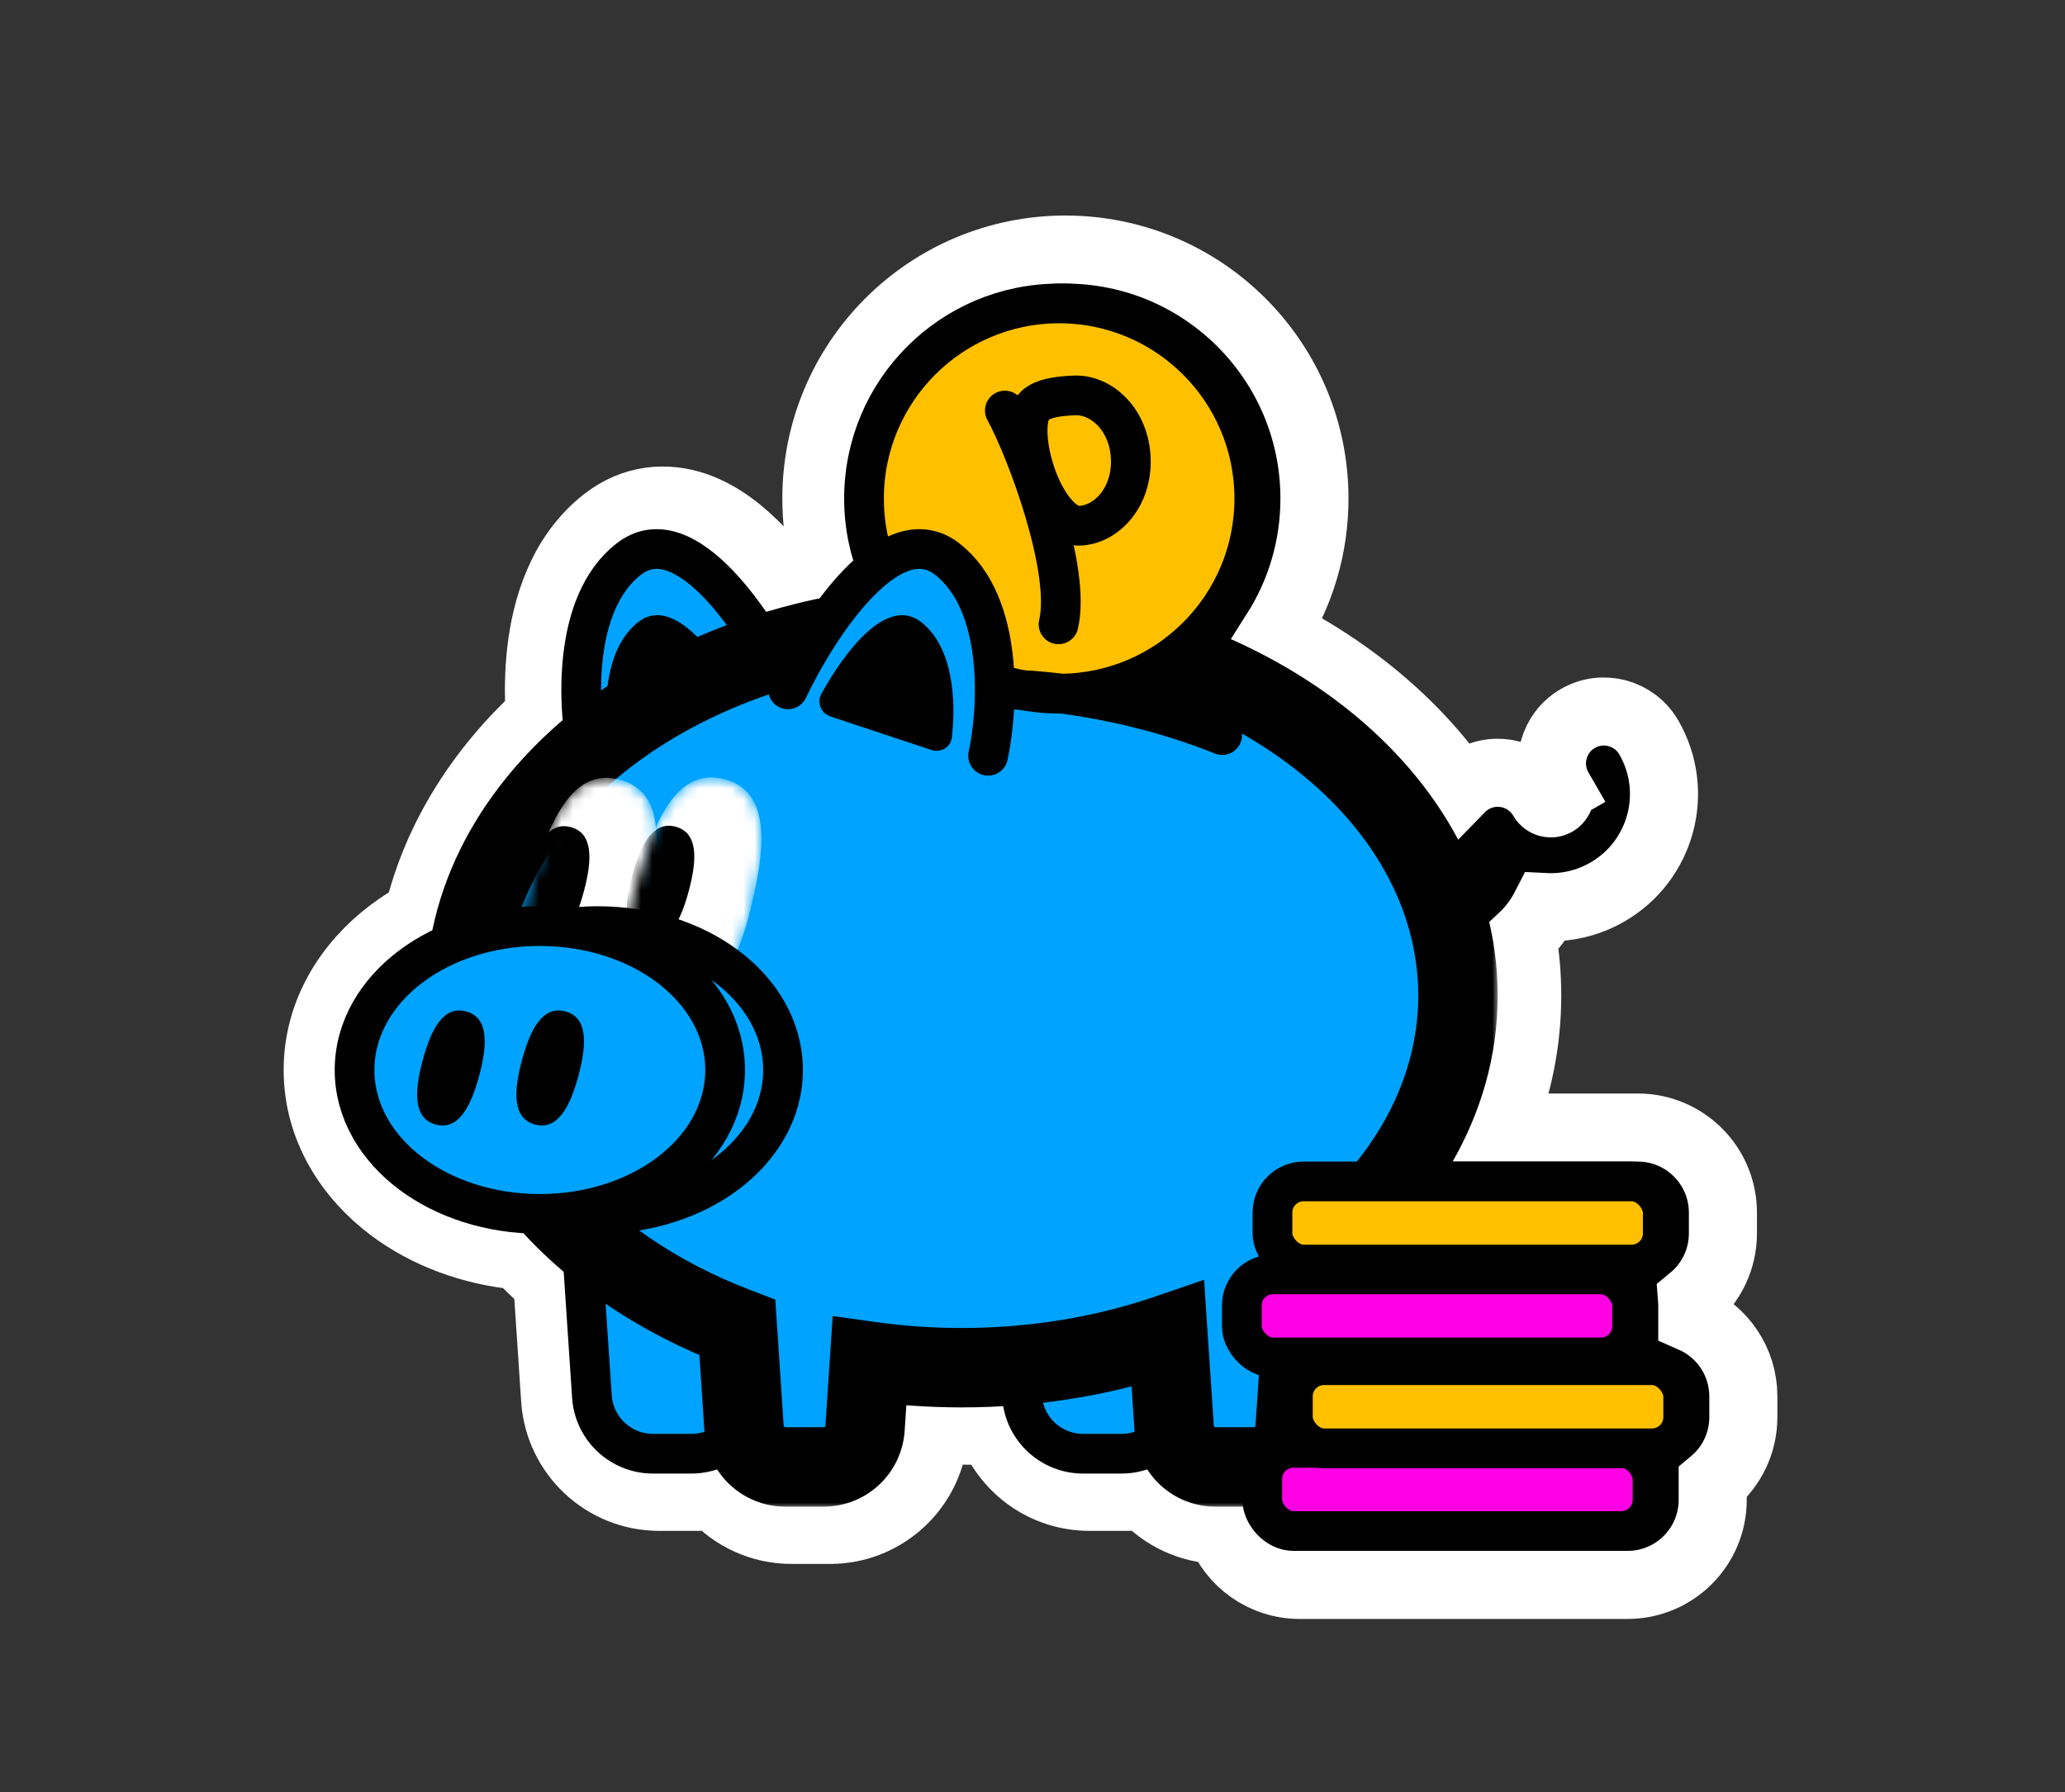 <svg width="182" height="158" viewBox="0 0 182 158" fill="none" xmlns="http://www.w3.org/2000/svg">
<rect x="0" y="0" width="182" height="158" fill="#333333" stroke="none"/>
<g clip-path="url(#clip0_95_15279)">
<path d="M153.65 123.1C153.65 120.025 151.799 117.381 149.15 116.224V115.091C149.15 114.896 149.143 114.701 149.128 114.509C150.79 113.135 151.85 111.057 151.85 108.728V106.9C151.85 102.758 148.492 99.4 144.35 99.4H132.315C133.789 95.763 134.602 91.856 134.602 87.766C134.602 86.031 134.455 84.326 134.173 82.658C135.01 81.87 135.689 80.956 136.198 79.964C138.047 80.055 139.945 79.633 141.669 78.638C146.44 75.884 148.074 69.783 145.32 65.012C144.056 62.824 141.258 62.074 139.07 63.338C136.882 64.601 136.132 67.399 137.396 69.587L139.994 68.087L137.396 69.587C137.624 69.982 137.488 70.487 137.094 70.714C136.699 70.942 136.195 70.807 135.967 70.412C134.703 68.224 131.905 67.475 129.717 68.738C129.341 68.955 129.008 69.217 128.72 69.513C126.267 65.972 123.151 62.814 119.57 60.129C117.372 58.48 114.986 56.998 112.444 55.698C114.6 52.301 115.85 48.269 115.85 43.949C115.85 31.827 106.023 22 93.901 22C81.778 22 71.951 31.827 71.951 43.949C71.951 45.708 72.159 47.421 72.551 49.064C71.973 49.703 71.42 50.377 70.896 51.064C70.391 51.184 69.888 51.309 69.389 51.441C68.642 50.433 67.834 49.45 66.978 48.555C65.499 47.01 63.579 45.406 61.291 44.619C58.734 43.74 55.841 43.953 53.314 45.932C49.465 48.946 48.12 53.645 47.69 57.398C47.465 59.353 47.46 61.286 47.574 63.022C42.339 67.859 38.484 73.857 36.863 80.628C36.031 81.084 35.238 81.593 34.491 82.153C30.804 84.919 28 89.165 28 94.327C28 99.489 30.804 103.735 34.491 106.5C37.598 108.831 41.522 110.294 45.731 110.699C46.53 111.532 47.368 112.337 48.243 113.111L48.927 123.37C49.249 128.201 53.262 131.955 58.103 131.955H61.489C61.983 131.955 62.468 131.915 62.943 131.84C64.629 133.705 67.067 134.871 69.766 134.871H73.152C77.994 134.871 82.006 131.117 82.328 126.286L82.344 126.055C83.326 126.1 84.315 126.123 85.311 126.123C86.023 126.123 86.731 126.111 87.437 126.088C88.776 129.538 92.127 131.955 96.011 131.955H99.397C99.89 131.955 100.376 131.915 100.851 131.84C102.508 133.672 104.89 134.83 107.533 134.87C108.604 137.704 111.342 139.72 114.551 139.72H143.45C147.592 139.72 150.95 136.362 150.95 132.22V130.69C152.598 129.316 153.65 127.247 153.65 124.928V123.1Z" fill="black" stroke="white" stroke-width="6"/>
<path d="M55.399 49.298C59.428 46.142 64.367 51.916 67.501 57.144C68.626 59.022 67.617 61.379 65.539 62.069L55.663 65.347C53.606 66.029 51.412 64.77 51.28 62.607C51.005 58.09 51.665 52.222 55.399 49.298Z" fill="#00A3FF"/>
<path d="M69.45 60.771C66.859 55.307 60.422 45.364 55.399 49.298C50.377 53.231 50.915 62.488 51.812 66.625" stroke="black" stroke-width="3.5" stroke-linecap="round"/>
<path d="M56.251 54.843C59.251 52.492 62.994 57.426 65.054 61.178C65.475 61.946 65.072 62.888 64.241 63.164L55.351 66.114C54.529 66.387 53.651 65.886 53.55 65.025C53.181 61.879 53.385 57.087 56.251 54.843Z" fill="black"/>
<path d="M56.58 102.783C53.459 102.783 50.99 105.423 51.197 108.537L52.169 123.117C52.358 125.951 54.712 128.153 57.552 128.153H60.938C63.778 128.153 66.132 125.951 66.321 123.117L67.293 108.537C67.501 105.423 65.031 102.783 61.91 102.783H56.58Z" fill="#00A3FF" stroke="black" stroke-width="3.5"/>
<path d="M94.488 102.783C91.368 102.783 88.898 105.423 89.105 108.537L90.077 123.117C90.266 125.951 92.62 128.153 95.46 128.153H98.846C101.686 128.153 104.04 125.951 104.229 123.117L105.201 108.537C105.409 105.423 102.939 102.783 99.818 102.783H94.488Z" fill="#00A3FF" stroke="black" stroke-width="3.5"/>
<mask id="path-7-outside-1_95_15279" maskUnits="userSpaceOnUse" x="37.02" y="50.961" width="95" height="82" fill="black">
<rect fill="white" x="37.02" y="50.961" width="95" height="82"/>
<path fill-rule="evenodd" clip-rule="evenodd" d="M102.933 117.614C97.398 119.513 91.243 120.571 84.759 120.571C81.982 120.571 79.266 120.377 76.633 120.006L76.239 125.917C76.111 127.831 74.521 129.319 72.602 129.319H69.216C67.297 129.319 65.707 127.831 65.579 125.917L64.987 117.036C50.765 111.621 41.02 100.547 41.02 87.766C41.02 69.649 60.602 54.961 84.759 54.961C108.916 54.961 128.499 69.649 128.499 87.766C128.499 97.042 123.366 105.418 115.115 111.385L114.146 125.917C114.018 127.831 112.428 129.319 110.509 129.319H107.123C105.204 129.319 103.614 127.831 103.486 125.917L102.933 117.614Z"/>
</mask>
<path fill-rule="evenodd" clip-rule="evenodd" d="M102.933 117.614C97.398 119.513 91.243 120.571 84.759 120.571C81.982 120.571 79.266 120.377 76.633 120.006L76.239 125.917C76.111 127.831 74.521 129.319 72.602 129.319H69.216C67.297 129.319 65.707 127.831 65.579 125.917L64.987 117.036C50.765 111.621 41.02 100.547 41.02 87.766C41.02 69.649 60.602 54.961 84.759 54.961C108.916 54.961 128.499 69.649 128.499 87.766C128.499 97.042 123.366 105.418 115.115 111.385L114.146 125.917C114.018 127.831 112.428 129.319 110.509 129.319H107.123C105.204 129.319 103.614 127.831 103.486 125.917L102.933 117.614Z" fill="#00A3FF"/>
<path d="M102.933 117.614L106.425 117.382L106.121 112.82L101.797 114.304L102.933 117.614ZM76.633 120.006L77.121 116.54L73.391 116.015L73.141 119.773L76.633 120.006ZM76.239 125.917L79.731 126.149L76.239 125.917ZM65.579 125.917L62.087 126.149L65.579 125.917ZM64.987 117.036L68.479 116.803L68.33 114.564L66.232 113.765L64.987 117.036ZM115.115 111.385L113.064 108.549L111.732 109.512L111.622 111.152L115.115 111.385ZM114.146 125.917L117.638 126.149L114.146 125.917ZM103.486 125.917L99.994 126.149L103.486 125.917ZM84.759 124.071C91.622 124.071 98.161 122.952 104.068 120.925L101.797 114.304C96.635 116.074 90.865 117.071 84.759 117.071V124.071ZM76.144 123.472C78.94 123.866 81.82 124.071 84.759 124.071V117.071C82.145 117.071 79.592 116.888 77.121 116.54L76.144 123.472ZM79.731 126.149L80.125 120.239L73.141 119.773L72.746 125.684L79.731 126.149ZM72.602 132.819C76.363 132.819 79.481 129.903 79.731 126.149L72.746 125.684C72.741 125.76 72.678 125.819 72.602 125.819V132.819ZM69.216 132.819H72.602V125.819H69.216V132.819ZM62.087 126.149C62.337 129.903 65.454 132.819 69.216 132.819V125.819C69.14 125.819 69.076 125.76 69.071 125.684L62.087 126.149ZM61.495 117.269L62.087 126.149L69.071 125.684L68.479 116.803L61.495 117.269ZM37.52 87.766C37.52 102.489 48.685 114.574 63.742 120.307L66.232 113.765C52.845 108.668 44.52 98.606 44.52 87.766H37.52ZM84.759 51.461C71.997 51.461 60.308 55.337 51.731 61.77C43.152 68.204 37.52 77.359 37.52 87.766H44.52C44.52 80.056 48.678 72.809 55.931 67.37C63.184 61.93 73.365 58.461 84.759 58.461V51.461ZM131.999 87.766C131.999 77.359 126.366 68.204 117.788 61.77C109.211 55.337 97.522 51.461 84.759 51.461V58.461C96.154 58.461 106.335 61.93 113.588 67.37C120.84 72.809 124.999 80.056 124.999 87.766H131.999ZM117.166 114.221C126.094 107.765 131.999 98.425 131.999 87.766H124.999C124.999 95.659 120.639 103.072 113.064 108.549L117.166 114.221ZM111.622 111.152L110.654 125.684L117.638 126.149L118.607 111.618L111.622 111.152ZM110.654 125.684C110.649 125.76 110.585 125.819 110.509 125.819V132.819C114.271 132.819 117.388 129.903 117.638 126.149L110.654 125.684ZM110.509 125.819H107.123V132.819H110.509V125.819ZM107.123 125.819C107.047 125.819 106.984 125.76 106.979 125.684L99.994 126.149C100.244 129.903 103.362 132.819 107.123 132.819V125.819ZM106.979 125.684L106.425 117.382L99.441 117.847L99.994 126.149L106.979 125.684Z" fill="black" mask="url(#path-7-outside-1_95_15279)"/>
<mask id="mask0_95_15279" style="mask-type:alpha" maskUnits="userSpaceOnUse" x="45" y="68" width="13" height="21">
<path d="M56.679 81.038C54.942 87.519 52.042 89.414 49.288 88.676C46.535 87.939 44.971 84.847 46.707 78.366C48.444 71.884 50.644 67.664 54.632 68.733C58.621 69.802 58.416 74.556 56.679 81.038Z" fill="white"/>
</mask>
<g mask="url(#mask0_95_15279)">
<path d="M56.679 81.038C54.942 87.519 52.042 89.414 49.288 88.676C46.535 87.939 44.971 84.847 46.707 78.366C48.444 71.884 50.644 67.664 54.632 68.733C58.621 69.802 58.416 74.556 56.679 81.038Z" fill="white"/>
<path d="M51.462 78.571C50.724 81.325 49.627 83.423 47.633 82.889C45.639 82.355 45.738 79.989 46.476 77.235C47.214 74.481 48.31 72.383 50.305 72.917C52.299 73.451 52.2 75.817 51.462 78.571Z" fill="black"/>
</g>
<mask id="mask1_95_15279" style="mask-type:alpha" maskUnits="userSpaceOnUse" x="55" y="68" width="13" height="21">
<path d="M65.924 81C64.187 87.482 61.287 89.377 58.533 88.639C55.78 87.901 54.216 84.81 55.952 78.329C57.689 71.847 59.889 67.627 63.877 68.695C67.866 69.764 67.661 74.519 65.924 81Z" fill="white"/>
</mask>
<g mask="url(#mask1_95_15279)">
<path d="M65.924 81C64.187 87.482 61.287 89.377 58.533 88.639C55.78 87.901 54.216 84.81 55.952 78.329C57.689 71.847 59.889 67.627 63.877 68.695C67.866 69.764 67.661 74.519 65.924 81Z" fill="white"/>
<path d="M60.707 78.534C59.969 81.287 58.872 83.386 56.878 82.852C54.883 82.317 54.983 79.951 55.721 77.198C56.459 74.444 57.556 72.345 59.55 72.88C61.544 73.414 61.445 75.78 60.707 78.534Z" fill="black"/>
</g>
<path d="M52.683 107.012C57.051 107.012 61.073 105.686 64.042 103.459C67.012 101.232 69.013 98.021 69.013 94.327C69.013 90.633 67.012 87.422 64.042 85.195C61.073 82.968 57.051 81.642 52.683 81.642C48.315 81.642 44.293 82.968 41.323 85.195C38.353 87.422 36.353 90.633 36.353 94.327C36.353 98.021 38.353 101.232 41.323 103.459C44.293 105.686 48.315 107.012 52.683 107.012Z" fill="#00A3FF" stroke="black" stroke-width="3.5"/>
<path d="M47.58 107.012C51.948 107.012 55.97 105.686 58.94 103.459C61.91 101.232 63.91 98.021 63.91 94.327C63.91 90.633 61.91 87.422 58.94 85.195C55.97 82.968 51.948 81.642 47.58 81.642C43.212 81.642 39.19 82.968 36.22 85.195C33.25 87.422 31.25 90.633 31.25 94.327C31.25 98.021 33.25 101.232 36.22 103.459C39.19 105.686 43.212 107.012 47.58 107.012Z" fill="#00A3FF" stroke="black" stroke-width="3.5"/>
<path d="M42.237 94.817C41.499 97.57 40.402 99.669 38.408 99.135C36.414 98.6 36.513 96.234 37.251 93.481C37.989 90.727 39.086 88.628 41.08 89.163C43.074 89.697 42.975 92.063 42.237 94.817Z" fill="black"/>
<path d="M110.549 43.949C110.549 53.448 102.848 61.149 93.349 61.149C83.85 61.149 76.15 53.448 76.15 43.949C76.15 34.45 83.85 26.75 93.349 26.75C102.848 26.75 110.549 34.45 110.549 43.949Z" fill="#FFC000" stroke="black" stroke-width="3.5"/>
<path d="M88.563 36.191C90.497 39.728 94.429 50.288 93.295 55.037" stroke="black" stroke-width="3.5" stroke-linecap="round"/>
<path d="M99.662 40.428C99.536 37.012 97.098 34.769 94.703 34.858C92.957 34.922 91.946 35.19 91.383 35.614C90.97 35.925 90.512 36.542 90.576 38.263C90.642 40.046 91.256 42.243 92.237 43.939C93.278 45.737 94.352 46.379 95.128 46.35C97.523 46.261 99.789 43.845 99.662 40.428Z" stroke="black" stroke-width="3.5"/>
<path d="M50.986 94.817C50.248 97.57 49.151 99.669 47.157 99.135C45.162 98.6 45.262 96.234 46 93.481C46.737 90.727 47.834 88.629 49.828 89.163C51.823 89.697 51.723 92.063 50.986 94.817Z" fill="black"/>
<path d="M83.501 49.298C79.472 46.142 74.533 51.916 71.399 57.144C70.273 59.022 71.283 61.379 73.361 62.069L83.237 65.347C85.294 66.029 87.487 64.77 87.619 62.607C87.895 58.09 87.235 52.222 83.501 49.298Z" fill="#00A3FF"/>
<path d="M69.45 60.771C72.041 55.307 78.478 45.364 83.501 49.298C88.523 53.231 87.985 62.488 87.088 66.625" stroke="black" stroke-width="3.5" stroke-linecap="round"/>
<path d="M81.191 54.843C78.191 52.492 74.448 57.426 72.388 61.178C71.966 61.946 72.37 62.888 73.201 63.164L82.09 66.114C82.913 66.387 83.79 65.886 83.891 65.025C84.26 61.879 84.056 57.087 81.191 54.843Z" fill="black"/>
<path d="M107.072 66.427C107.97 66.786 108.988 66.35 109.347 65.452C109.706 64.555 109.269 63.536 108.372 63.177L107.072 66.427ZM87.745 62.541C90.555 62.429 98.57 63.026 107.072 66.427L108.372 63.177C99.379 59.58 90.869 58.914 87.605 59.044L87.745 62.541Z" fill="black"/>
<rect x="111.25" y="127.641" width="34.399" height="7.328" rx="2.75" fill="#FF00E5" stroke="black" stroke-width="3.5"/>
<rect x="113.95" y="120.35" width="34.399" height="7.328" rx="2.75" fill="#FFC000" stroke="black" stroke-width="3.5"/>
<rect x="109.45" y="112.341" width="34.399" height="7.328" rx="2.75" fill="#FF00E5" stroke="black" stroke-width="3.5"/>
<rect x="112.15" y="104.15" width="34.399" height="7.328" rx="2.75" fill="#FFC000" stroke="black" stroke-width="3.5"/>
</g>
<defs>
<clipPath id="clip0_95_15279">
<rect width="182" height="158" fill="white"/>
</clipPath>
</defs>
</svg>
